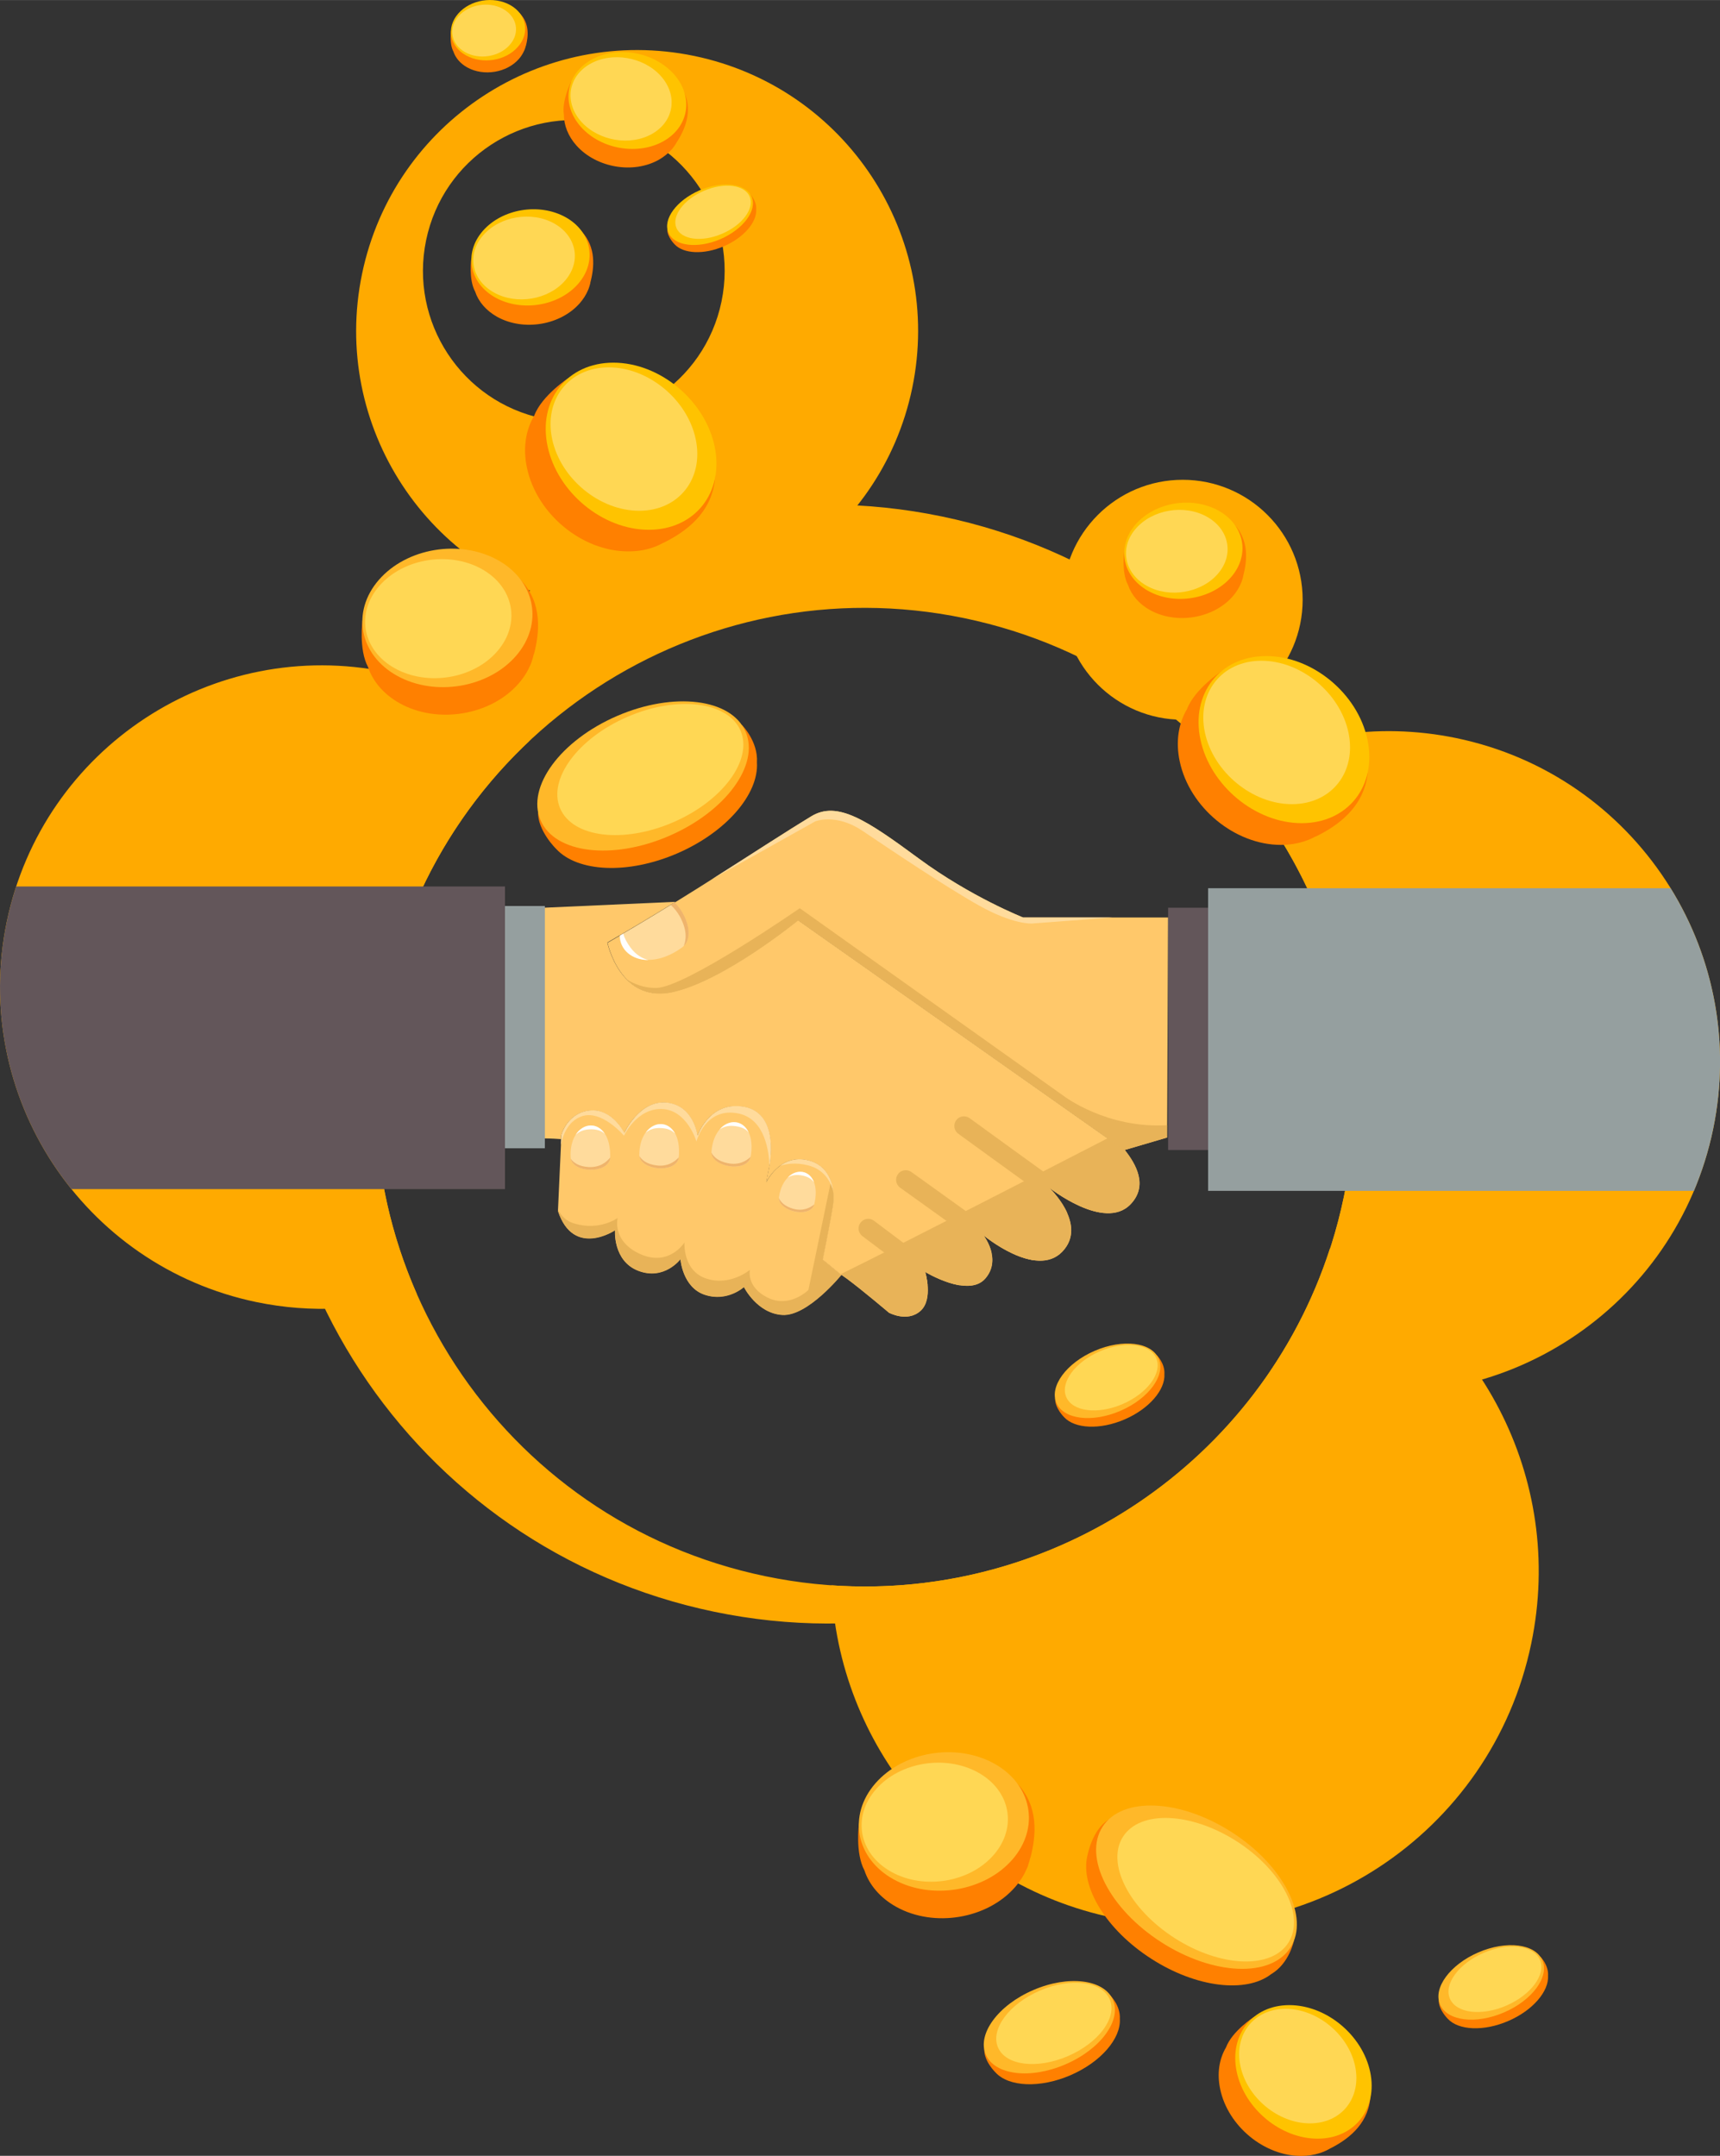<?xml version="1.0" encoding="UTF-8"?>
<!DOCTYPE svg PUBLIC "-//W3C//DTD SVG 1.1//EN" "http://www.w3.org/Graphics/SVG/1.1/DTD/svg11.dtd">
<!-- Creator: CorelDRAW 2020 (64-Bit) -->
<svg xmlns="http://www.w3.org/2000/svg" xml:space="preserve" width="65.471mm" height="82.069mm" version="1.1" style="shape-rendering:geometricPrecision; text-rendering:geometricPrecision; image-rendering:optimizeQuality; fill-rule:evenodd; clip-rule:evenodd"
viewBox="0 0 139.34 174.66"
 xmlns:xlink="http://www.w3.org/1999/xlink"
 xmlns:xodm="http://www.corel.com/coreldraw/odm/2003">
 <rect x="0" y="0" width="139.34" height="174.66" fill="#333333" stroke="none"/>
 <defs>
  <style type="text/css">
   <![CDATA[
    .fil4 {fill:#FEFEFE}
    .fil3 {fill:#EFB46C}
    .fil6 {fill:#63565A}
    .fil7 {fill:#959F9F}
    .fil5 {fill:#E8B358}
    .fil8 {fill:#FF8000}
    .fil0 {fill:#FFAA00}
    .fil9 {fill:#FFB829}
    .fil11 {fill:#FFC300}
    .fil1 {fill:#FFC86A}
    .fil10 {fill:#FFD754}
    .fil2 {fill:#FFDB9C}
   ]]>
  </style>
 </defs>
 <g id="Layer_x0020_1">
  <g id="_2532579973584">
   <path class="fil0" d="M117.99 59.8c14.49,3.01 23.8,17.2 20.79,31.69 -3.01,14.49 -17.2,23.8 -31.69,20.79 -1.44,-0.3 -2.83,-0.71 -4.16,-1.22 2.8,-4.15 4.86,-8.9 5.94,-14.11 2.65,-12.76 -1.16,-25.37 -9.2,-34.42 5.39,-2.96 11.82,-4.08 18.32,-2.73z"/>
   <path class="fil0" d="M76.3 41.84c24.5,5.09 40.24,29.08 35.15,53.59 -5.09,24.5 -29.08,40.24 -53.59,35.15 -24.5,-5.09 -40.24,-29.08 -35.15,-53.59 5.09,-24.5 29.08,-40.24 53.59,-35.15zm1.82 8.24c21.43,4.45 35.2,25.44 30.75,46.87 -4.45,21.43 -25.44,35.2 -46.87,30.75 -21.43,-4.45 -35.2,-25.44 -30.75,-46.87 4.45,-21.43 25.44,-35.2 46.87,-30.75z"/>
   <path class="fil0" d="M56.24 4.53c12.31,2.56 20.21,14.61 17.66,26.91 -2.56,12.31 -14.61,20.21 -26.91,17.66 -12.31,-2.56 -20.21,-14.61 -17.66,-26.91 2.56,-12.31 14.61,-20.21 26.91,-17.66zm-7.27 5.45c6.61,1.37 10.85,7.84 9.48,14.45 -1.37,6.61 -7.84,10.85 -14.45,9.48 -6.61,-1.37 -10.85,-7.84 -9.48,-14.45 1.37,-6.61 7.84,-10.85 14.44,-9.48z"/>
   <path class="fil0" d="M107.74 101.18c12.01,5.38 19.1,18.55 16.31,31.97 -3.22,15.49 -18.39,25.44 -33.88,22.22 -13.15,-2.73 -22.31,-14.08 -22.81,-26.93 18.03,1.24 34.76,-9.99 40.37,-27.26z"/>
   <path class="fil0" d="M31.37 54.45c4.39,0.91 8.3,2.88 11.5,5.59 -5.72,5.38 -9.9,12.51 -11.62,20.79 -1.75,8.41 -0.69,16.74 2.53,24.04 -4.08,1.27 -8.53,1.55 -13.01,0.62 -14.09,-2.93 -23.14,-16.72 -20.22,-30.82 2.93,-14.09 16.72,-23.14 30.82,-20.22z"/>
   <circle class="fil0" cx="95.81" cy="48.59" r="9.72"/>
   <path class="fil1" d="M94.63 74.33l-11.75 0c0,0 -4.22,-1.66 -8.44,-4.77 -4.22,-3.11 -6.6,-4.71 -8.71,-3.43 -3.94,2.39 -9.82,6.4 -16.51,10.25 0,0 1.02,4.89 5.2,4.02 4.18,-0.87 10.25,-5.83 10.25,-5.83l26.41 18.61 3.47 -1.02 0.08 -17.82z"/>
   <path class="fil1" d="M45.2 98.13l0.28 -6.18c0,0 0.47,-1.78 2.29,-1.98 1.82,-0.2 2.81,1.82 2.81,1.82 0,0 1.22,-2.69 3.44,-2.46 2.21,0.24 2.49,2.69 2.49,2.69 0,0 0.91,-2.73 3.6,-2.38 2.69,0.36 2.45,3.61 2.21,4.87 -0.24,1.27 -0.24,1.27 -0.24,1.27 0,0 1.03,-2.22 3.2,-1.82 2.17,0.4 2.37,2.61 2.21,3.68 -0.16,1.07 -0.83,4.4 -0.83,4.4l1.5 1.23c0,0 -2.73,3.37 -4.78,3.25 -2.06,-0.12 -3.12,-2.26 -3.12,-2.26 0,0 -1.34,1.23 -3.16,0.63 -1.82,-0.59 -1.98,-2.89 -1.98,-2.89 0,0 -1.3,1.74 -3.4,0.95 -2.09,-0.79 -1.9,-3.29 -1.9,-3.29 0,0 -3.36,2.26 -4.62,-1.55z"/>
   <g>
    <path class="fil2" d="M46.23 93.77c0.06,1.23 2.92,1.39 3.2,0.12 0.16,-3.81 -3.38,-3.38 -3.2,-0.12z"/>
    <path class="fil3" d="M46.24 93.88c0.22,1.13 2.91,1.25 3.19,0.01l0 -0.11c-0.3,0.38 -0.85,0.82 -1.75,0.77 -0.82,-0.05 -1.24,-0.38 -1.44,-0.67z"/>
    <path class="fil4" d="M49 91.86c-0.62,-0.96 -1.76,-0.87 -2.37,0.08 0.23,-0.22 0.58,-0.41 1.07,-0.44 0.64,-0.04 1.03,0.11 1.3,0.36z"/>
   </g>
   <g>
    <path class="fil2" d="M51.79 93.55c-0.01,1.23 2.83,1.57 3.19,0.32 0.4,-3.79 -3.16,-3.59 -3.19,-0.32z"/>
    <path class="fil3" d="M51.8 93.66c0.15,1.14 2.83,1.42 3.18,0.21l0.01 -0.11c-0.32,0.36 -0.9,0.77 -1.79,0.66 -0.82,-0.1 -1.21,-0.45 -1.4,-0.76z"/>
    <path class="fil4" d="M54.68 91.82c-0.56,-1 -1.7,-0.98 -2.37,-0.06 0.25,-0.2 0.6,-0.37 1.09,-0.37 0.64,-0 1.02,0.17 1.28,0.44z"/>
   </g>
   <g>
    <path class="fil2" d="M57.64 93.27c-0.1,1.22 2.7,1.78 3.16,0.55 0.68,-3.75 -2.89,-3.81 -3.16,-0.55z"/>
    <path class="fil3" d="M57.63 93.38c0.07,1.15 2.72,1.63 3.16,0.44l0.02 -0.1c-0.35,0.34 -0.95,0.7 -1.84,0.52 -0.81,-0.16 -1.17,-0.54 -1.34,-0.86z"/>
    <path class="fil4" d="M60.65 91.75c-0.48,-1.04 -1.63,-1.1 -2.36,-0.24 0.26,-0.19 0.63,-0.33 1.12,-0.29 0.64,0.05 1,0.24 1.24,0.53z"/>
   </g>
   <g>
    <path class="fil2" d="M63.11 96.96c-0.17,1.1 2.34,1.79 2.83,0.71 0.86,-3.36 -2.38,-3.65 -2.83,-0.71z"/>
    <path class="fil3" d="M63.1 97.06c-0.01,1.04 2.36,1.65 2.84,0.61l0.02 -0.09c-0.34,0.28 -0.91,0.57 -1.7,0.35 -0.72,-0.2 -1.03,-0.57 -1.16,-0.87z"/>
    <path class="fil4" d="M65.94 95.77c-0.37,-0.97 -1.4,-1.11 -2.13,-0.37 0.25,-0.15 0.59,-0.25 1.03,-0.19 0.57,0.08 0.89,0.29 1.09,0.56z"/>
   </g>
   <path class="fil5" d="M45.2 98.13l0.01 -0.12c0.25,0.49 0.65,0.92 1.3,1.11 2.06,0.63 3.52,-0.44 3.52,-0.44 0,0 -0.47,1.9 1.86,2.93 2.33,1.03 3.56,-0.95 3.56,-0.95 0,0 -0.16,2.3 1.78,2.93 1.94,0.63 3.52,-0.71 3.52,-0.71 0,0 -0.32,1.39 1.46,2.26 1.78,0.87 3.28,-0.63 3.28,-0.63l1.83 -8.82c0.25,0.7 0.26,1.47 0.18,1.97 -0.16,1.07 -0.83,4.4 -0.83,4.4l1.5 1.23c0,0 -2.73,3.37 -4.78,3.25 -2.06,-0.12 -3.12,-2.26 -3.12,-2.26 0,0 -1.34,1.23 -3.16,0.63 -1.82,-0.59 -1.98,-2.89 -1.98,-2.89 0,0 -1.3,1.74 -3.4,0.95 -2.09,-0.79 -1.9,-3.29 -1.9,-3.29 0,0 -3.36,2.26 -4.62,-1.55z"/>
   <path class="fil1" d="M54.75 73.06l-10.66 0.48 0 18.69c0,0 0.56,0 1.37,0.06l0.01 -0.33c0,0 0.47,-1.78 2.29,-1.98 1.82,-0.2 2.81,1.82 2.81,1.82 0,0 1.22,-2.69 3.44,-2.46 2.21,0.24 2.49,2.69 2.49,2.69 0,0 0.91,-2.73 3.6,-2.38 2.69,0.36 2.45,3.61 2.21,4.87 -0.24,1.27 -0.24,1.27 -0.24,1.27 0,0 1.03,-2.22 3.2,-1.82 2.17,0.4 2.37,2.61 2.21,3.68 -0.16,1.07 -0.83,4.4 -0.83,4.4l1.45 1.19c0.15,0.1 0.32,0.22 0.51,0.36 1.28,0.95 3.4,2.75 3.4,2.75 0,0 1.48,0.81 2.55,-0.14 1.07,-0.95 0.38,-3.17 0.38,-3.17 0,0 3.49,2.13 4.87,0.55 1.38,-1.58 -0.16,-3.53 -0.16,-3.53 0,0 4.27,3.57 6.4,1.35 2.13,-2.22 -1.11,-5.23 -1.11,-5.23 0,0 4.51,3.61 6.64,1.39 1.45,-1.51 0.44,-3.27 -0.48,-4.42l-0.04 0.01 -26.41 -18.61c0,0 -6.07,4.97 -10.25,5.83 -4.18,0.87 -5.2,-4.02 -5.2,-4.02 1.92,-1.11 3.78,-2.22 5.54,-3.31z"/>
   <path class="fil5" d="M50.73 79.31c0.8,0.84 1.98,1.44 3.68,1.09 4.18,-0.87 10.25,-5.83 10.25,-5.83l26.41 18.61 3.47 -1.02 0 -1c-4.9,0.29 -8.37,-2.37 -8.37,-2.37l-21.38 -15.21c0,0 -9.25,6.42 -11.62,6.46 -0.98,0.02 -1.81,-0.32 -2.45,-0.72z"/>
   <g>
    <path class="fil2" d="M54.64 73.13c-1.42,0.88 -2.91,1.78 -4.44,2.67 0.03,1.79 2.42,2.86 5.04,0.97 1.01,-0.72 0.44,-2.6 -0.6,-3.64z"/>
    <path class="fil3" d="M54.65 73.13l-0.31 0.19c0.26,0.23 0.5,0.52 0.72,0.9 0.62,1.12 0.54,1.92 0.33,2.43 0.82,-0.79 0.26,-2.54 -0.73,-3.53z"/>
    <path class="fil4" d="M50.49 75.64l-0.28 0.17c0.02,1.13 0.97,1.97 2.32,1.97 -0.48,-0.12 -1.01,-0.41 -1.46,-1.02 -0.3,-0.41 -0.48,-0.77 -0.58,-1.11z"/>
   </g>
   <path class="fil5" d="M68.11 103.24c0.15,0.1 0.32,0.22 0.51,0.36 1.28,0.95 3.4,2.75 3.4,2.75 0,0 1.48,0.81 2.55,-0.14 1.07,-0.95 0.38,-3.17 0.38,-3.17 0,0 3.49,2.13 4.87,0.55 1.38,-1.58 -0.16,-3.53 -0.16,-3.53 0,0 4.27,3.57 6.4,1.35 2.13,-2.22 -1.11,-5.23 -1.11,-5.23 0,0 4.51,3.61 6.64,1.39 1.45,-1.51 0.44,-3.27 -0.48,-4.42l-0.04 0.01 -1.34 -0.94c-3.71,1.91 -16.08,8.28 -21.62,11.01z"/>
   <path class="fil5" d="M75.15 104.12c-0.05,-0.6 -0.2,-1.07 -0.2,-1.07 0,0 1.43,0.87 2.82,1.09l-6.97 -5.24c-0.34,-0.26 -0.83,-0.19 -1.09,0.16 -0.26,0.34 -0.19,0.83 0.16,1.09l5.28 3.98zm5.19 -2.57c-0.17,-0.84 -0.68,-1.48 -0.68,-1.48 0,0 2.14,1.79 4.15,2.04l-9.98 -7.16c-0.35,-0.25 -0.84,-0.17 -1.09,0.18 -0.25,0.35 -0.17,0.84 0.18,1.09l7.42 5.32zm6.12 -3.28c-0.53,-1.18 -1.5,-2.09 -1.5,-2.09 0,0 2.11,1.69 4.13,2.04 -4.02,-2.9 -10.52,-7.61 -10.54,-7.63 -0.35,-0.25 -0.84,-0.18 -1.09,0.17 -0.25,0.35 -0.18,0.84 0.17,1.09 0.02,0.02 4.89,3.55 8.84,6.4z"/>
   <polygon class="fil6" points="94.63,73.54 97.94,73.54 97.94,93.17 94.63,93.17 "/>
   <polygon class="fil7" points="44.14,73.4 40.83,73.4 40.83,93.03 44.14,93.03 "/>
   <path class="fil7" d="M97.86 71.96l37.48 0c3.48,5.63 4.89,12.54 3.44,19.53 -0.36,1.74 -0.89,3.41 -1.55,4.99l-39.36 0 0 -24.52z"/>
   <path class="fil6" d="M40.91 71.82l-39.6 0c-0.3,0.92 -0.56,1.87 -0.76,2.85 -1.65,7.95 0.51,15.81 5.24,21.67l35.12 0 0 -24.52z"/>
   <path class="fil2" d="M45.44 92.74l0.04 -0.79c0,0 0.47,-1.78 2.29,-1.98 1.82,-0.2 2.81,1.82 2.81,1.82 0,0 1.22,-2.69 3.44,-2.46 2.21,0.24 2.49,2.69 2.49,2.69 0,0 0.91,-2.73 3.6,-2.38 2.65,0.35 2.46,3.51 2.22,4.82 -0.03,-1.07 -0.31,-3.76 -2.47,-4.24 -2.71,-0.59 -3.44,2.26 -3.44,2.26 0,0 -0.75,-2.56 -2.79,-2.63 -2.04,-0.08 -3.08,2.16 -3.08,2.16 0,0 -1.84,-2.18 -3.48,-1.55 -1.09,0.42 -1.49,1.56 -1.62,2.27zm17.76 1.71c0.51,-0.37 1.2,-0.64 2.08,-0.48 1.53,0.28 2.08,1.46 2.22,2.51 -0.28,-0.97 -0.89,-1.78 -2.05,-2.07 -0.96,-0.24 -1.72,-0.13 -2.25,0.04z"/>
   <path class="fil2" d="M90.12 74.33l-7.24 0c0,0 -4.22,-1.66 -8.44,-4.77 -4.22,-3.11 -6.6,-4.71 -8.71,-3.43 -2.16,1.31 -4.9,3.11 -8.04,5.09l8.36 -4.68c0,0 1.66,-0.67 3.79,0.75 2.13,1.43 6.64,4.48 9.45,6.06 2.81,1.58 4.31,1.47 4.31,1.47l6.52 -0.49z"/>
   <g>
    <path class="fil8" d="M50.66 59.42c3.07,-1.33 6.17,-1.51 8.24,-0.68 0.57,-0.1 0.99,-0.11 1.2,-0.01 0,0 1.33,1.33 1.22,3.04l-0 0c0.16,2.55 -2.46,5.64 -6.46,7.37 -4.01,1.73 -8.07,1.51 -9.8,-0.36l-0 -0c0,0 -1.53,-1.48 -1.47,-3.03 0.01,-0.25 0.39,-0.61 1.04,-1.05 0.89,-1.99 3.09,-4.01 6.04,-5.28z"/>
    <path class="fil9" d="M50 58c4.59,-1.98 9.24,-1.41 10.4,1.28 1.16,2.69 -1.62,6.47 -6.21,8.45 -4.59,1.98 -9.25,1.41 -10.4,-1.28 -1.16,-2.69 1.62,-6.47 6.21,-8.45z"/>
    <path class="fil10" d="M50.84 58.07c4.03,-1.74 8.13,-1.24 9.15,1.12 1.02,2.36 -1.43,5.69 -5.46,7.43 -4.03,1.74 -8.13,1.24 -9.15,-1.12 -1.02,-2.36 1.43,-5.69 5.46,-7.43z"/>
   </g>
   <g>
    <path class="fil8" d="M43.24 53c-0.04,0.2 -0.1,0.4 -0.17,0.6l-0 0.01c-0.03,0.1 -0.07,0.19 -0.11,0.28 -0.22,0.51 -0.53,1.01 -0.94,1.48 -2.25,2.59 -6.57,3.31 -9.63,1.61 -1.31,-0.73 -2.19,-1.78 -2.58,-2.95l-0 -0c-0.77,-1.44 -0.44,-3.81 -0.44,-3.81 3.81,-5.66 11.01,-5.21 12.88,-3.17 1.68,1.83 1.48,4.15 1,5.97z"/>
    <path class="fil9" d="M30.69 46.98c2.25,-2.59 6.56,-3.31 9.63,-1.61 3.07,1.7 3.73,5.18 1.48,7.77 -2.25,2.59 -6.56,3.31 -9.63,1.61 -3.07,-1.7 -3.73,-5.18 -1.48,-7.77z"/>
    <path class="fil10" d="M30.73 47.47c1.93,-2.23 5.64,-2.84 8.28,-1.38 2.64,1.46 3.21,4.45 1.27,6.68 -1.93,2.23 -5.64,2.84 -8.28,1.38 -2.64,-1.46 -3.21,-4.45 -1.27,-6.68z"/>
   </g>
   <g>
    <path class="fil8" d="M106.59 67.76c-0.2,0.11 -0.4,0.2 -0.61,0.29l-0.01 0c-0.1,0.04 -0.21,0.08 -0.31,0.11 -0.58,0.19 -1.21,0.29 -1.89,0.29 -3.74,0 -7.41,-3.03 -8.2,-6.77 -0.34,-1.6 -0.1,-3.07 0.59,-4.23l0 -0c0.63,-1.66 2.82,-3.08 2.82,-3.08 7.37,-0.91 12.15,5.33 11.81,8.32 -0.31,2.68 -2.35,4.18 -4.19,5.08z"/>
    <path class="fil11" d="M102.58 53.15c3.74,0 7.41,3.03 8.2,6.77 0.79,3.74 -1.59,6.77 -5.33,6.77 -3.74,0 -7.41,-3.03 -8.2,-6.77 -0.79,-3.74 1.59,-6.77 5.33,-6.77z"/>
    <path class="fil10" d="M102.19 53.53c3.21,0 6.37,2.6 7.05,5.81 0.68,3.21 -1.37,5.81 -4.58,5.81 -3.21,0 -6.37,-2.6 -7.05,-5.81 -0.68,-3.21 1.37,-5.81 4.58,-5.81z"/>
   </g>
   <g>
    <path class="fil8" d="M100.72 46.66c-0.03,0.14 -0.07,0.28 -0.12,0.42l-0 0c-0.02,0.07 -0.05,0.13 -0.08,0.2 -0.15,0.36 -0.37,0.7 -0.65,1.03 -1.57,1.8 -4.56,2.3 -6.7,1.12 -0.91,-0.51 -1.52,-1.24 -1.79,-2.05l-0 -0c-0.54,-1 -0.31,-2.65 -0.31,-2.65 2.65,-3.93 7.66,-3.62 8.95,-2.21 1.16,1.27 1.03,2.88 0.69,4.15z"/>
    <path class="fil11" d="M92 42.48c1.57,-1.8 4.56,-2.3 6.7,-1.12 2.13,1.18 2.59,3.6 1.03,5.4 -1.57,1.8 -4.56,2.3 -6.7,1.12 -2.13,-1.18 -2.59,-3.6 -1.03,-5.4z"/>
    <path class="fil10" d="M92.02 42.82c1.35,-1.55 3.92,-1.98 5.75,-0.96 1.83,1.02 2.23,3.1 0.88,4.64 -1.35,1.55 -3.92,1.98 -5.75,0.96 -1.83,-1.02 -2.23,-3.1 -0.88,-4.64z"/>
   </g>
   <g>
    <path class="fil8" d="M89.01 110.15c1.53,-0.66 3.08,-0.75 4.11,-0.34 0.28,-0.05 0.49,-0.06 0.6,-0.01 0,0 0.66,0.66 0.61,1.52l-0 0c0.08,1.27 -1.23,2.82 -3.23,3.68 -2,0.86 -4.03,0.75 -4.89,-0.18l0 0c0,0 -0.76,-0.74 -0.73,-1.51 0,-0.12 0.2,-0.31 0.52,-0.53 0.44,-0.99 1.54,-2 3.01,-2.64z"/>
    <path class="fil9" d="M88.68 109.44c2.29,-0.99 4.61,-0.7 5.19,0.64 0.58,1.34 -0.81,3.23 -3.1,4.22 -2.29,0.99 -4.61,0.7 -5.19,-0.64 -0.58,-1.34 0.81,-3.23 3.1,-4.22z"/>
    <path class="fil10" d="M89.1 109.48c2.01,-0.87 4.06,-0.62 4.57,0.56 0.51,1.18 -0.71,2.84 -2.72,3.71 -2.01,0.87 -4.06,0.62 -4.57,-0.56 -0.51,-1.18 0.71,-2.84 2.72,-3.71z"/>
   </g>
   <g>
    <path class="fil8" d="M83.46 150.51c-0.04,0.2 -0.1,0.4 -0.17,0.6l-0 0.01c-0.03,0.1 -0.07,0.19 -0.11,0.28 -0.22,0.51 -0.53,1.01 -0.94,1.48 -2.25,2.59 -6.57,3.31 -9.63,1.61 -1.31,-0.73 -2.19,-1.78 -2.58,-2.95l-0 -0c-0.77,-1.44 -0.44,-3.81 -0.44,-3.81 3.81,-5.66 11.01,-5.21 12.88,-3.17 1.68,1.83 1.48,4.15 1,5.97z"/>
    <path class="fil9" d="M70.91 144.49c2.25,-2.59 6.56,-3.31 9.63,-1.61 3.07,1.7 3.73,5.18 1.48,7.77 -2.25,2.59 -6.56,3.31 -9.63,1.61 -3.07,-1.7 -3.73,-5.18 -1.48,-7.77z"/>
    <path class="fil10" d="M70.95 144.98c1.93,-2.23 5.64,-2.84 8.28,-1.38 2.64,1.46 3.21,4.45 1.27,6.68 -1.93,2.23 -5.64,2.84 -8.28,1.38 -2.64,-1.46 -3.21,-4.45 -1.27,-6.68z"/>
   </g>
   <g>
    <path class="fil8" d="M84.12 162.11c1.9,-0.82 3.83,-0.93 5.1,-0.42 0.35,-0.06 0.61,-0.07 0.74,-0.01 0,0 0.82,0.82 0.76,1.88l0 0c0.1,1.58 -1.52,3.5 -4,4.57 -2.48,1.07 -5,0.94 -6.07,-0.22l-0 -0c0,0 -0.95,-0.92 -0.91,-1.88 0.01,-0.15 0.24,-0.38 0.64,-0.65 0.55,-1.23 1.92,-2.48 3.74,-3.27z"/>
    <path class="fil9" d="M83.71 161.23c2.84,-1.23 5.73,-0.87 6.45,0.79 0.72,1.66 -1,4.01 -3.85,5.23 -2.84,1.23 -5.73,0.87 -6.45,-0.79 -0.72,-1.66 1,-4.01 3.85,-5.23z"/>
    <path class="fil10" d="M84.23 161.28c2.5,-1.08 5.04,-0.77 5.67,0.7 0.63,1.46 -0.88,3.52 -3.38,4.6 -2.5,1.08 -5.04,0.77 -5.67,-0.7 -0.63,-1.46 0.88,-3.52 3.38,-4.6z"/>
   </g>
   <g>
    <path class="fil8" d="M98.98 149.78c2.81,1.81 4.7,4.28 5.16,6.46 0.4,0.42 0.64,0.76 0.68,0.99 0,0 -0.36,1.84 -1.84,2.71l-0 0c-2.02,1.56 -6.06,1.11 -9.72,-1.25 -3.67,-2.36 -5.76,-5.85 -5.17,-8.34l-0 -0c0,0 0.38,-2.1 1.69,-2.91 0.21,-0.13 0.73,-0.02 1.45,0.27 2.15,-0.37 5.05,0.33 7.75,2.06z"/>
    <path class="fil9" d="M99.79 148.44c4.2,2.7 6.33,6.89 4.75,9.35 -1.58,2.46 -6.27,2.26 -10.47,-0.44 -4.2,-2.7 -6.33,-6.89 -4.75,-9.35 1.58,-2.46 6.27,-2.26 10.47,0.44z"/>
    <path class="fil10" d="M100.19 149.18c3.7,2.38 5.57,6.05 4.18,8.22 -1.39,2.16 -5.51,1.99 -9.21,-0.38 -3.7,-2.38 -5.57,-6.05 -4.18,-8.22 1.39,-2.16 5.51,-1.99 9.21,0.38z"/>
   </g>
   <g>
    <path class="fil8" d="M53.71 43.99c-0.2,0.11 -0.4,0.2 -0.61,0.29l-0.01 0c-0.1,0.04 -0.21,0.08 -0.31,0.11 -0.58,0.19 -1.21,0.28 -1.89,0.28 -3.74,0 -7.41,-3.03 -8.2,-6.77 -0.34,-1.6 -0.1,-3.07 0.59,-4.23l0 -0c0.63,-1.66 2.82,-3.08 2.82,-3.08 7.37,-0.91 12.15,5.33 11.81,8.32 -0.31,2.68 -2.35,4.18 -4.19,5.08z"/>
    <path class="fil11" d="M49.69 29.38c3.74,0 7.41,3.03 8.2,6.77 0.79,3.74 -1.59,6.77 -5.33,6.77 -3.74,0 -7.41,-3.03 -8.2,-6.77 -0.79,-3.74 1.59,-6.77 5.33,-6.77z"/>
    <path class="fil10" d="M49.31 29.76c3.21,0 6.37,2.6 7.05,5.81 0.68,3.21 -1.37,5.81 -4.58,5.81 -3.21,0 -6.37,-2.6 -7.05,-5.81 -0.68,-3.21 1.37,-5.81 4.58,-5.81z"/>
   </g>
   <g>
    <path class="fil8" d="M47.83 22.9c-0.03,0.14 -0.07,0.28 -0.12,0.42l-0 0c-0.02,0.07 -0.05,0.13 -0.08,0.2 -0.15,0.36 -0.37,0.7 -0.65,1.03 -1.57,1.8 -4.56,2.3 -6.7,1.12 -0.91,-0.51 -1.52,-1.24 -1.79,-2.05l-0 -0c-0.54,-1 -0.31,-2.65 -0.31,-2.65 2.65,-3.93 7.66,-3.62 8.95,-2.21 1.16,1.27 1.03,2.88 0.69,4.15z"/>
    <path class="fil11" d="M39.11 18.71c1.57,-1.8 4.56,-2.3 6.7,-1.12 2.13,1.18 2.59,3.6 1.03,5.4 -1.57,1.8 -4.56,2.3 -6.7,1.12 -2.13,-1.18 -2.59,-3.6 -1.03,-5.4z"/>
    <path class="fil10" d="M39.14 19.06c1.35,-1.55 3.92,-1.98 5.75,-0.96 1.83,1.02 2.23,3.1 0.88,4.64 -1.35,1.55 -3.92,1.98 -5.75,0.96 -1.83,-1.02 -2.23,-3.1 -0.88,-4.64z"/>
   </g>
   <g>
    <path class="fil8" d="M56.94 16c1.25,-0.54 2.51,-0.61 3.34,-0.27 0.23,-0.04 0.4,-0.04 0.49,-0 0,0 0.54,0.54 0.49,1.23l-0 0c0.07,1.03 -1,2.29 -2.62,2.99 -1.63,0.7 -3.27,0.61 -3.98,-0.15l0 0c0,0 -0.62,-0.6 -0.6,-1.23 0,-0.1 0.16,-0.25 0.42,-0.43 0.36,-0.81 1.25,-1.63 2.45,-2.14z"/>
    <path class="fil11" d="M56.67 15.42c1.86,-0.8 3.75,-0.57 4.22,0.52 0.47,1.09 -0.66,2.62 -2.52,3.43 -1.86,0.8 -3.75,0.57 -4.22,-0.52 -0.47,-1.09 0.66,-2.62 2.52,-3.43z"/>
    <path class="fil10" d="M57.02 15.46c1.64,-0.71 3.3,-0.5 3.71,0.46 0.41,0.96 -0.58,2.31 -2.22,3.01 -1.64,0.71 -3.3,0.5 -3.71,-0.46 -0.41,-0.96 0.58,-2.31 2.22,-3.01z"/>
   </g>
   <g>
    <path class="fil8" d="M54.75 11.65c-0.07,0.12 -0.16,0.24 -0.25,0.35l-0 0c-0.04,0.06 -0.09,0.11 -0.14,0.16 -0.26,0.29 -0.58,0.54 -0.95,0.76 -2.07,1.19 -5.07,0.69 -6.7,-1.12 -0.7,-0.78 -1.03,-1.67 -1.03,-2.53l-0 -0c-0.18,-1.12 0.57,-2.61 0.57,-2.61 3.79,-2.86 8.42,-0.94 9.19,0.83 0.69,1.58 0.03,3.06 -0.69,4.15z"/>
    <path class="fil11" d="M47.87 4.86c2.07,-1.19 5.06,-0.69 6.7,1.12 1.63,1.81 1.28,4.25 -0.79,5.44 -2.07,1.19 -5.07,0.69 -6.7,-1.12 -1.63,-1.81 -1.28,-4.25 0.79,-5.44z"/>
    <path class="fil10" d="M47.78 5.19c1.78,-1.03 4.35,-0.59 5.75,0.96 1.4,1.56 1.1,3.65 -0.68,4.68 -1.78,1.03 -4.35,0.59 -5.75,-0.96 -1.4,-1.56 -1.1,-3.65 0.68,-4.68z"/>
   </g>
   <g>
    <path class="fil8" d="M42.59 3.73c-0.02,0.09 -0.04,0.17 -0.08,0.26l-0 0c-0.01,0.04 -0.03,0.08 -0.05,0.12 -0.1,0.22 -0.23,0.44 -0.41,0.65 -0.98,1.13 -2.86,1.44 -4.2,0.7 -0.57,-0.32 -0.95,-0.78 -1.12,-1.29l-0 -0c-0.34,-0.63 -0.19,-1.66 -0.19,-1.66 1.66,-2.47 4.8,-2.27 5.62,-1.38 0.73,0.8 0.65,1.81 0.44,2.6z"/>
    <path class="fil11" d="M37.12 1.1c0.98,-1.13 2.86,-1.44 4.2,-0.7 1.34,0.74 1.63,2.26 0.64,3.39 -0.98,1.13 -2.86,1.44 -4.2,0.7 -1.34,-0.74 -1.63,-2.26 -0.64,-3.39z"/>
    <path class="fil10" d="M37.14 1.32c0.84,-0.97 2.46,-1.24 3.61,-0.6 1.15,0.64 1.4,1.94 0.55,2.91 -0.84,0.97 -2.46,1.24 -3.61,0.6 -1.15,-0.64 -1.4,-1.94 -0.55,-2.91z"/>
   </g>
   <g>
    <path class="fil8" d="M120.09 158.89c1.53,-0.66 3.08,-0.75 4.11,-0.34 0.28,-0.05 0.49,-0.06 0.6,-0.01 0,0 0.66,0.66 0.61,1.52l-0 0c0.08,1.27 -1.23,2.82 -3.23,3.68 -2,0.86 -4.03,0.75 -4.89,-0.18l0 0c0,0 -0.76,-0.74 -0.73,-1.51 0,-0.12 0.2,-0.31 0.52,-0.53 0.44,-0.99 1.54,-2 3.01,-2.64z"/>
    <path class="fil9" d="M119.76 158.18c2.29,-0.99 4.61,-0.7 5.19,0.64 0.58,1.34 -0.81,3.23 -3.1,4.22 -2.29,0.99 -4.61,0.7 -5.19,-0.64 -0.58,-1.34 0.81,-3.23 3.1,-4.22z"/>
    <path class="fil10" d="M120.18 158.22c2.01,-0.87 4.06,-0.62 4.57,0.56 0.51,1.18 -0.71,2.84 -2.72,3.71 -2.01,0.87 -4.06,0.62 -4.57,-0.56 -0.51,-1.18 0.71,-2.84 2.72,-3.71z"/>
   </g>
   <g>
    <path class="fil8" d="M107.66 174.12c-0.16,0.09 -0.32,0.16 -0.49,0.23l-0.01 0c-0.08,0.04 -0.16,0.06 -0.25,0.09 -0.46,0.15 -0.97,0.23 -1.51,0.23 -2.99,0 -5.92,-2.42 -6.55,-5.41 -0.27,-1.28 -0.08,-2.45 0.47,-3.38l0 -0c0.5,-1.33 2.25,-2.46 2.25,-2.46 5.89,-0.73 9.71,4.25 9.43,6.64 -0.24,2.14 -1.88,3.34 -3.35,4.06z"/>
    <path class="fil11" d="M104.45 162.45c2.99,0 5.92,2.42 6.55,5.41 0.63,2.99 -1.27,5.41 -4.26,5.41 -2.99,0 -5.92,-2.42 -6.55,-5.41 -0.63,-2.99 1.27,-5.41 4.26,-5.41z"/>
    <path class="fil10" d="M104.15 162.75c2.56,0 5.09,2.08 5.63,4.64 0.54,2.57 -1.09,4.64 -3.66,4.64 -2.57,0 -5.09,-2.08 -5.63,-4.64 -0.54,-2.57 1.09,-4.64 3.66,-4.64z"/>
   </g>
  </g>
 </g>
</svg>
